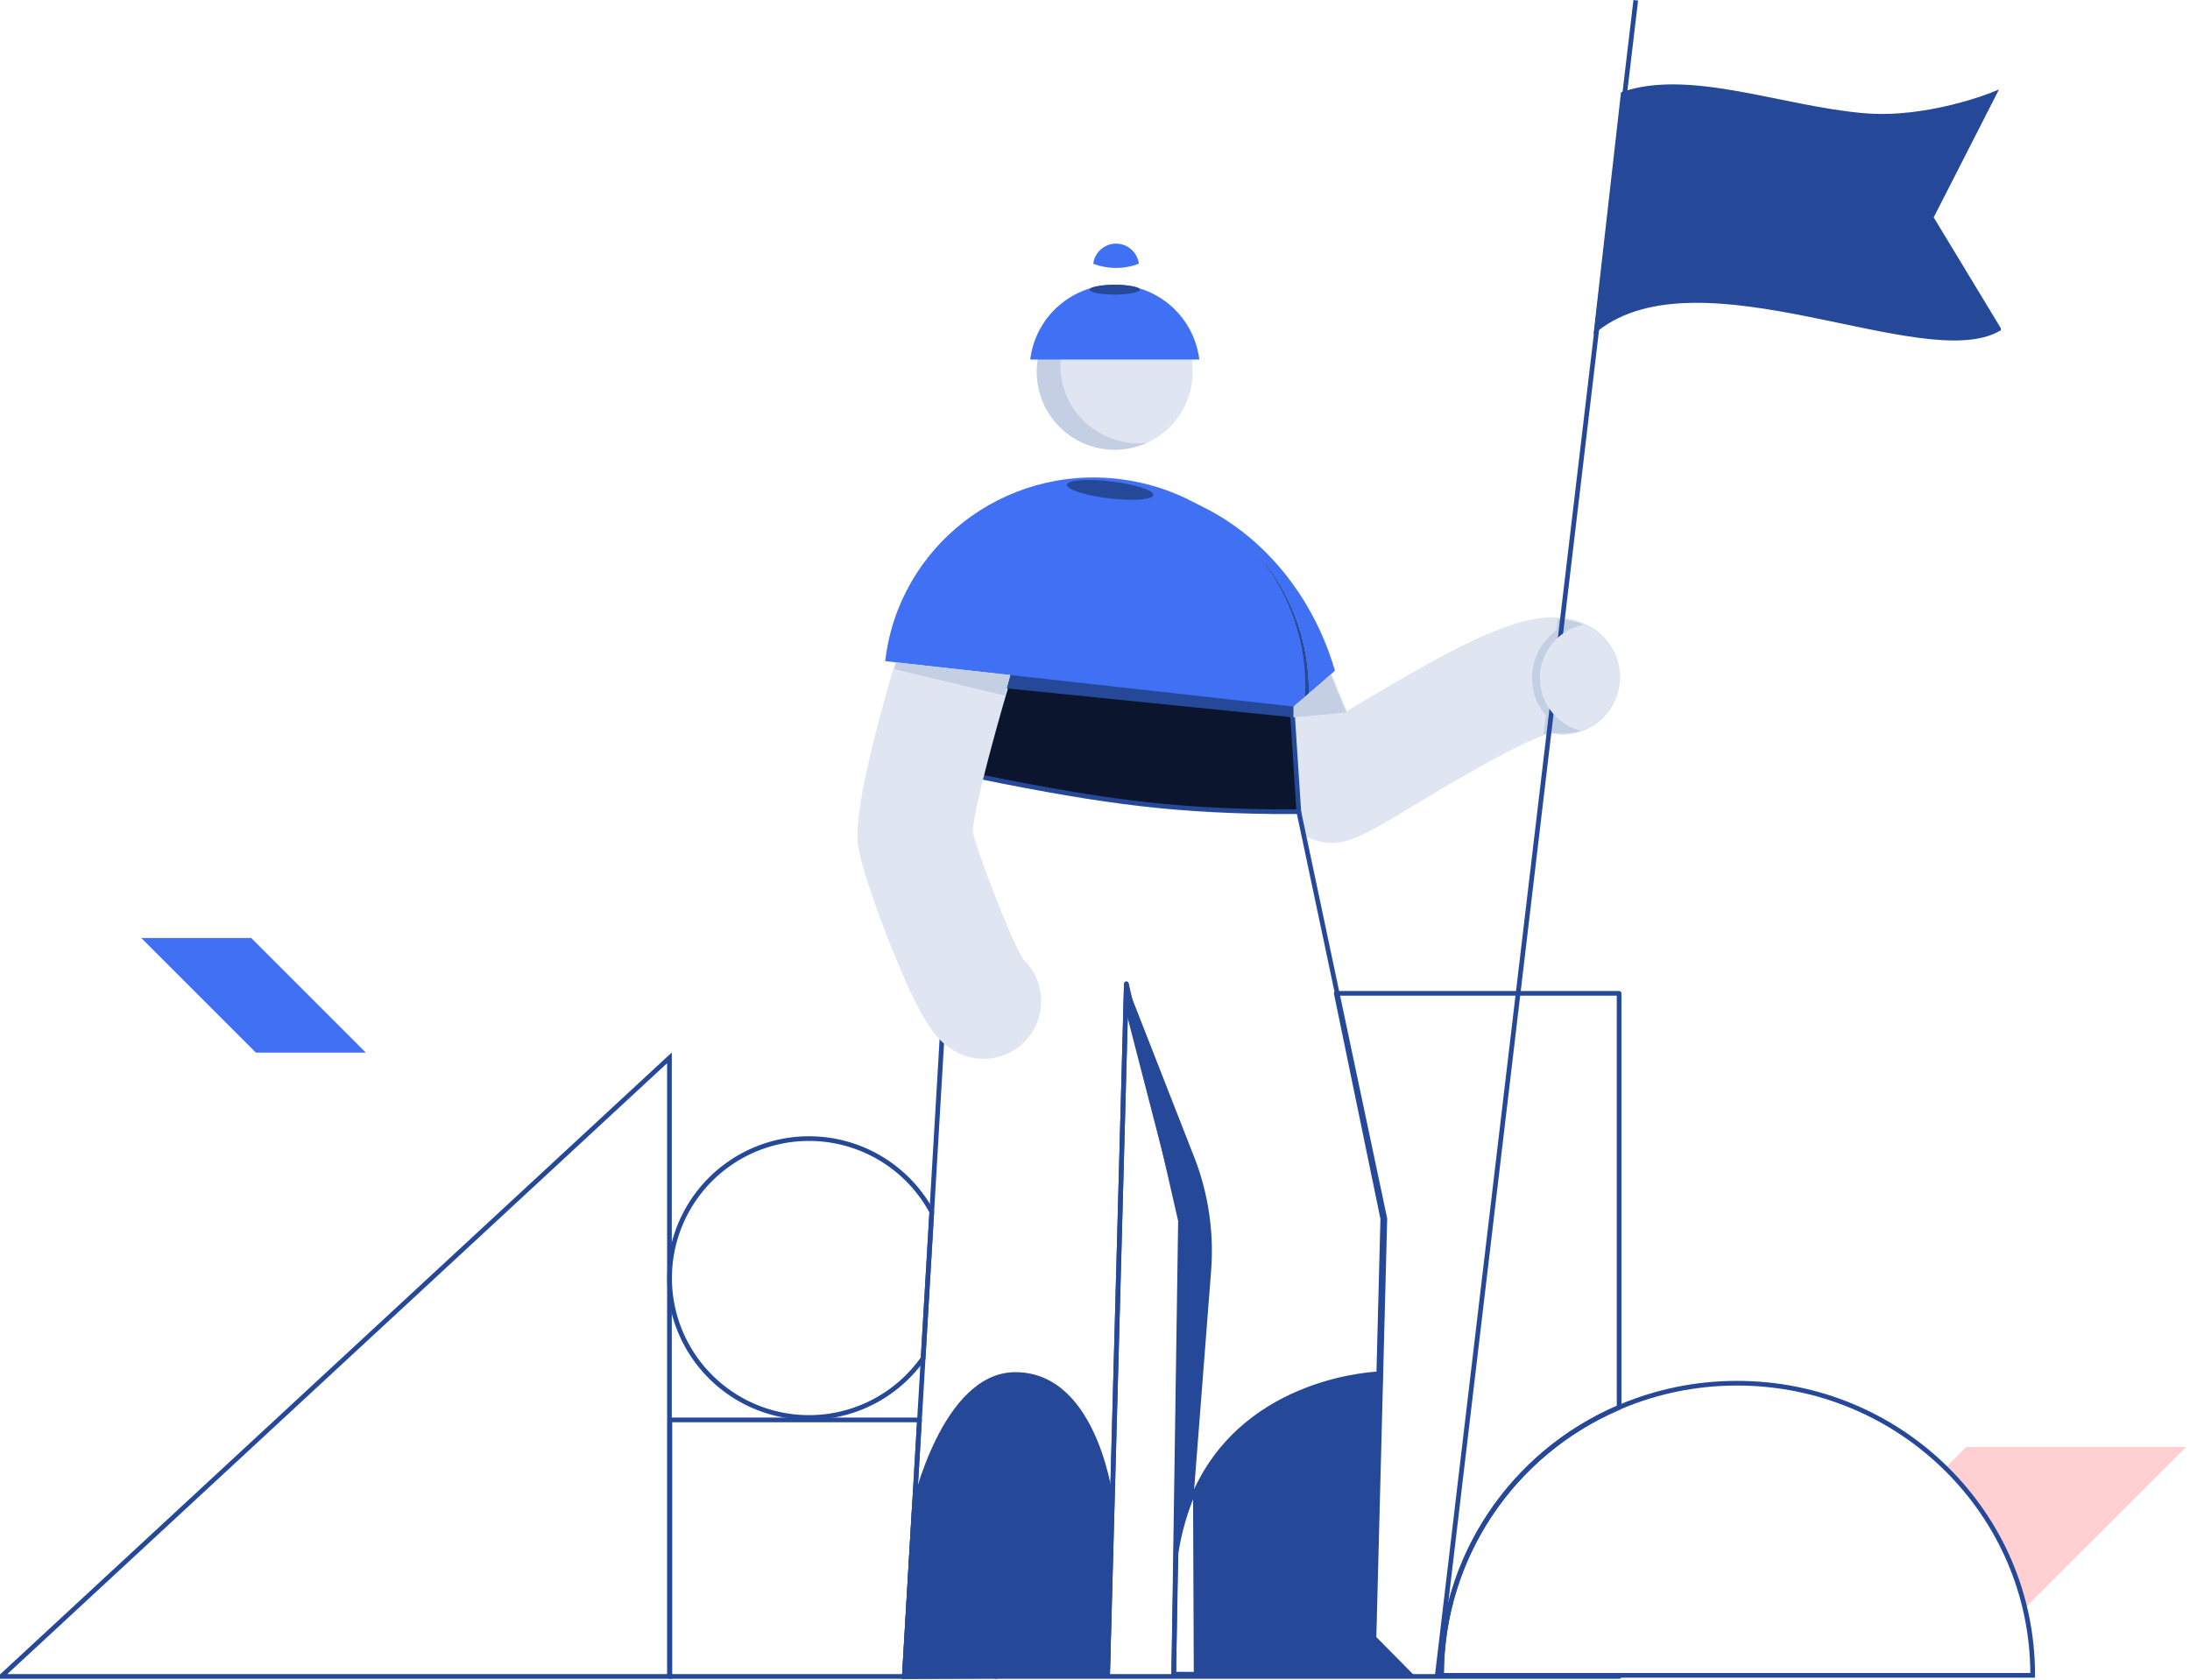 <svg xmlns="http://www.w3.org/2000/svg" width="468" height="359" viewBox="0 0 468 359">
    <g fill="none" fill-rule="evenodd">
        <path stroke="#254898" stroke-linecap="round" stroke-linejoin="round" d="M346 300.81V212.3h-60.44l9.94 48.16-2.33 89.62L301 358l-50.17-.16 1.44-96.93-11.57-50.67-4 147.72h-23.9v.33H346v-.24h-37.95v-.15c.089-24.909 15.017-47.367 37.95-57.09z"/>
        <path fill="#FFD0D1" fill-rule="nonzero" d="M432.71 343.71l34.47-34.46h-47l-4.47 4.47a61.82 61.82 0 0 1 17 29.99zM371.39 358.05l-.18.18h46.99l.18-.18z"/>
        <path fill="#4070F4" fill-rule="nonzero" d="M53.69 200.47h-23.5l24.49 24.49h23.49z"/>
        <path stroke="#254898" d="M308.05 357.9c0-34.4 28.28-62.28 63.16-62.28 34.88 0 63.17 27.88 63.17 62.28v.15H308.05v-.15zM143.06 358.29V226.08L.28 358.29z"/>
        <path stroke="#254898" d="M197.27 290.25l1.85-31.25a29.8 29.8 0 1 0-1.85 31.28v-.03z"/>
        <path stroke="#254898" stroke-linejoin="round" d="M193.28 357.96l3.21-54.5h-53.34v54.83h69.76v-.33z"/>
        <path fill="#DFE6F2" fill-rule="nonzero" d="M284.65 180.16a12.41 12.41 0 0 1-4.54-.95c-.45-.18-.9-.37-1.33-.57l-1.23-5.17s-11.45-9.47-14.76-17.61c-2.55-6.32-5.2-12.86-9-18.06a12.32 12.32 0 1 1 19.9-14.52c5.58 7.66 9.1 16.36 11.93 23.34.67 1.67 1.45 3.6 2.22 5.37l1.38-.83c26.65-16 40.34-23 50.67-17.22a12.32 12.32 0 0 1-8.61 22.8c-6.18 1.58-22.87 11.62-29.36 15.53-8.84 5.32-13.11 7.89-17.27 7.89z"/>
        <path fill="#254898" fill-rule="nonzero" d="M251.12 342.21a55.58 55.58 0 0 1 3.92-22l3.77-48.58a55.17 55.17 0 0 0-3.39-23.77l-14.72-37.62v5.5l11.55 45.14-1.44 96.93.31-15.6z"/>
        <path fill="#254898" fill-rule="nonzero" stroke="#254898" d="M301.35 358.13l-8.23-8.21L295 293.6s-28.4.61-39.55 25.28l.16 38.82 45.74.43zM195.4 321.93s6.31-28.19 21.59-28.17c17.5 0 20.56 27.64 20.56 27.64l-.87 36.6-43.42.33 2.14-36.4z"/>
        <path fill="#4070F4" fill-rule="nonzero" d="M285.22 143.15c-5.8-19.69-20.47-33.9-37-38.09 18.913 5.835 31.724 23.429 31.47 43.22l5.57-4.92c-.01-.07-.02-.14-.04-.21z"/>
        <path fill="#254898" fill-rule="nonzero" d="M248.23 105.06a41.49 41.49 0 0 0-8.64-1.24c22.45 4.07 38.6 24.3 36.82 47.17l2.48-2 .81-.73c.245-19.784-12.564-37.367-31.47-43.2z"/>
        <path fill="#0C152E" fill-rule="nonzero" stroke="#254898" d="M277.55 173.47h-5.48c-24.13-.29-38.93-2.62-67.41-8.41l4.44-26.54 66.64 7.13 1.81 27.82z"/>
        <path stroke="#254898" d="M204.66 165.03l-11.38 192.93h43.4l4.02-147.72"/>
        <path fill="#05DD8F" fill-rule="nonzero" d="M256.73 107.45h.09z"/>
        <path stroke="#254898" d="M240.56 213.92l12.13 46.96-1.88 96.93 50.61.16-7.8-7.89 2.32-89.62-17.31-81.9-1.08-5.09"/>
        <circle cx="238.22" cy="79.48" r="16.65" fill="#DFE6F2" fill-rule="nonzero"/>
        <path fill="#C5CFE4" fill-rule="nonzero" d="M236.45 62.88a16.65 16.65 0 0 0 5.22 31.77 16.29 16.29 0 0 0 3.35 0 16.65 16.65 0 1 1-8.57-31.75v-.02z"/>
        <path fill="#DFE6F2" fill-rule="nonzero" d="M210.17 226.29a12.29 12.29 0 0 1-6.5-1.86c-3.25-2-6.52-5.13-13.44-22.61-1-2.64-6.3-16.11-6.9-21.45-1-8.68 6.27-33.91 12.5-53.55 2.19-6.301 8.999-9.714 15.358-7.7 6.36 2.016 9.96 8.727 8.122 15.14-5.36 16.9-11.11 38-11.45 43.46 1.24 5.09 8 22.78 10.85 27.36a12.32 12.32 0 0 1-8.54 21.21z"/>
        <path fill="#C5CFE4" fill-rule="nonzero" d="M336.4 132.91a12.43 12.43 0 0 0-9 12 12 12 0 0 0 8.88 11.65 10.19 10.19 0 0 0 1.81-.5c.51-.24 4.06-20 .6-22.39a7.18 7.18 0 0 0-2.29-.76z"/>
        <path fill="#DFE6F2" fill-rule="nonzero" d="M344.72 139.37V150a12.05 12.05 0 0 0 0-10.63z"/>
        <path fill="#C5CFE4" fill-rule="nonzero" d="M344.45 150.55c.1-.17.18-.36.27-.54v-10.64a12.08 12.08 0 0 0-5-5.2 15.49 15.49 0 0 0-6.84-1.93L329.81 157c.41-.14 1.14-.39 1.48-.52a12.05 12.05 0 0 0 13.16-5.93z"/>
        <path fill="#254898" fill-rule="nonzero" stroke="#254898" d="M427.08 70.3c-16.06 9.13-63.58-17.45-85.91 0l5.7-50.2c14.37-4.9 33.95 3.13 51.56 4.6 13.72 1.15 27.69-4.6 27.69-4.6l-13.46 26.38 14.42 23.82z"/>
        <path fill="#0C152E" fill-rule="nonzero" stroke="#254898" d="M307.16 357.97L349.56.06"/>
        <path fill="#DFE6F2" fill-rule="nonzero" d="M344.45 150.55c3.228-5.816 1.134-13.148-4.68-16.38-.44-.24-.89-.46-1.34-.65a11.61 11.61 0 0 0-.72 22.61 12 12 0 0 0 6.74-5.58z"/>
        <path fill="#254898" fill-rule="nonzero" d="M276.4 153.32l-61.3-6.2 1.21-4.4 60.09-1.32z"/>
        <path fill="#4070F4" fill-rule="nonzero" d="M276.41 151c1.25-1.05 1.23-.93 2.48-2 1.28-23.22-16-43.78-39.72-46.62-24.77-3-47.2 14.48-50 38.92l87.24 9.7z"/>
        <ellipse cx="237.227" cy="104.696" fill="#254898" fill-rule="nonzero" rx="1.82" ry="9.29" transform="rotate(-83.18 237.227 104.696)"/>
        <path fill="#C5CFE4" fill-rule="nonzero" d="M214.69 148.64l-23.5-5.61.39-1.45 24.34 2.7zM276.41 150.99l-.01 2.33 11.32-1.04-3.38-8.1z"/>
        <path fill="#4070F4" fill-rule="nonzero" d="M256.29 76.84c-1.118-9.128-8.87-15.987-18.065-15.987-9.196 0-16.947 6.86-18.065 15.987h36.13zM233.63 56.36a4.91 4.91 0 0 1 9.74 0 13.63 13.63 0 0 1-9.74 0z"/>
        <ellipse cx="238.22" cy="61.9" fill="#254898" fill-rule="nonzero" rx="5.37" ry="1.05"/>
    </g>
</svg>
